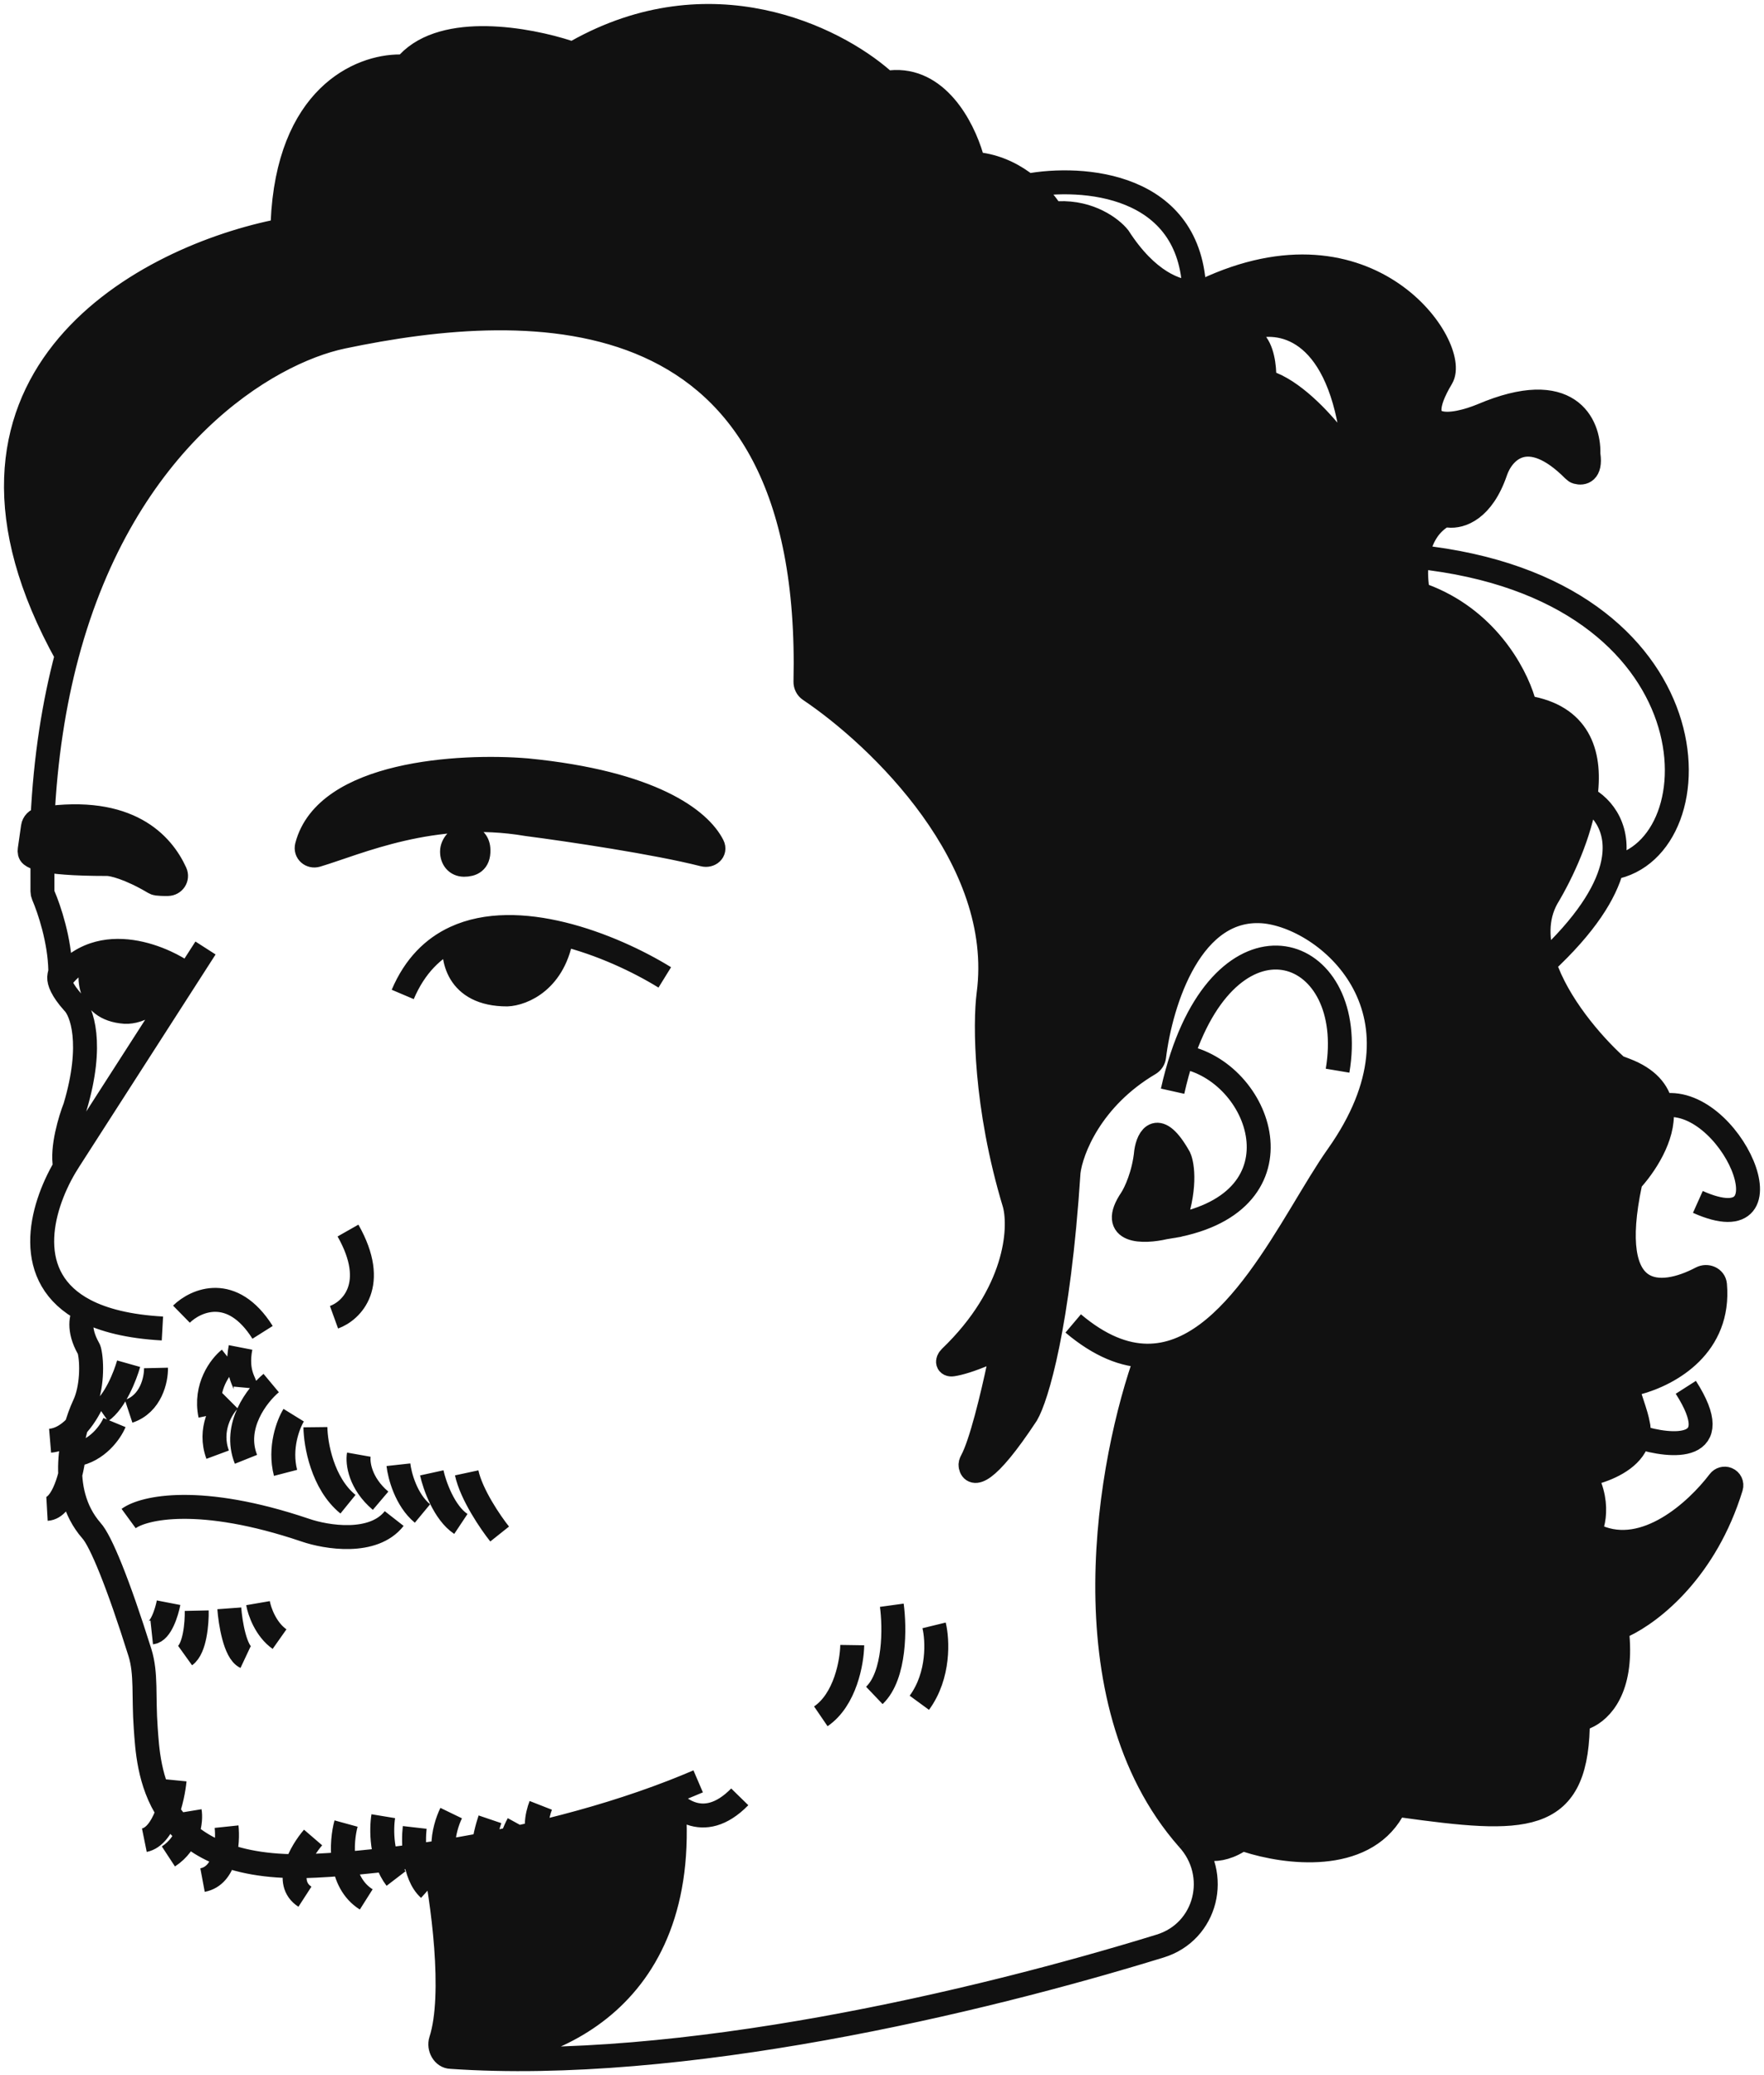 <svg width="221" height="260" viewBox="0 0 221 260" fill="none" xmlns="http://www.w3.org/2000/svg">
<path fill-rule="evenodd" clip-rule="evenodd" d="M42.916 42.198C66.642 37.218 102.034 35.905 100.911 85.418C100.902 85.823 101.096 86.219 101.433 86.446C110.177 92.32 126.1 107.561 123.851 124.548C123.381 128.186 123.374 138.545 127.11 150.883C127.926 153.997 127.39 162.064 119.057 170.074C118.595 170.518 118.701 171.046 119.335 170.951C120.167 170.828 121.506 170.449 123.541 169.586C124.423 169.213 125.39 169.958 125.192 170.893C124.317 175.036 122.895 180.93 121.748 183.023C121.636 183.229 121.554 183.456 121.6 183.686C121.849 184.913 123.481 185.006 128.618 177.217C129.85 175.132 132.626 166.14 133.871 146.857C134.203 144.094 136.699 137.603 143.995 133.29C144.323 133.097 144.544 132.763 144.59 132.387C145.428 125.542 149.248 113.201 158.579 114.218C166.767 115.204 180.178 127.022 167.577 144.821C162.013 152.68 154.638 169.967 143.696 169.861C138.994 182.74 133.433 212.873 148.803 230.371C149.633 231.307 152.005 232.597 155.103 230.707C155.428 230.508 155.823 230.449 156.186 230.567C161.143 232.18 170.688 233.373 174.427 226.873C174.683 226.428 175.18 226.154 175.69 226.224C190.891 228.335 197.339 228.523 197.671 216.45C197.687 215.87 198.12 215.383 198.655 215.154C200.652 214.3 203.216 211.514 202.646 204.953C202.599 204.417 202.905 203.909 203.393 203.677C207.067 201.93 213.722 196.626 216.879 186.329C217.004 185.921 216.792 185.486 216.396 185.325C216.035 185.178 215.622 185.298 215.386 185.608C212.503 189.406 206.145 195.145 200.106 192.529C199.526 192.278 199.341 191.566 199.501 190.956C199.793 189.841 199.891 188.176 199.205 186.281C198.931 185.524 199.348 184.632 200.119 184.392C202.288 183.718 204.832 182.331 205.257 180.03C205.356 179.49 205.339 178.898 205.172 178.254C205.144 178.147 205.125 178.034 205.102 177.925C204.995 177.423 204.557 176.067 204.16 174.883C203.931 174.2 204.366 173.472 205.064 173.285C209.353 172.136 215.511 168.557 214.861 160.977C214.791 160.156 213.857 159.766 213.126 160.152C208.095 162.804 201.046 163.304 204.232 148.289C204.274 148.088 204.372 147.895 204.508 147.741C206.468 145.52 208.742 141.761 208.1 138.564C207.737 136.754 206.438 135.124 203.619 134.054L202.8 133.743C202.666 133.692 202.546 133.62 202.44 133.524C199.482 130.839 195.145 125.823 193.46 120.717C192.526 117.885 192.408 115.025 193.794 112.521C195.753 109.265 197.956 104.439 198.614 99.96C199.379 94.758 198.062 90.023 191.867 88.751C191.395 88.654 191.004 88.302 190.867 87.842C189.768 84.17 186.087 77.502 178.314 74.62C177.932 74.478 177.636 74.162 177.572 73.761C177.397 72.67 177.33 71.223 177.572 69.766C177.889 67.85 178.74 65.917 180.582 64.751C180.844 64.585 181.167 64.569 181.475 64.604C183.002 64.775 185.732 63.88 187.373 59.076C188.225 56.562 191.37 53.051 197.178 58.906C197.286 59.015 197.416 59.112 197.564 59.153C198.283 59.355 199.314 59.147 199.015 57.008C199.005 56.933 199 56.856 199.002 56.781C199.092 53.197 196.568 47.398 185.671 52.044C182.185 53.482 176.294 54.556 180.613 47.339C182.848 43.605 171.76 26.534 150.894 36.427C150.566 36.542 150.138 36.619 149.63 36.623C147.426 36.639 143.718 35.283 140.145 29.734C139.246 28.61 136.54 26.54 132.599 26.714C132.131 26.735 131.682 26.51 131.416 26.125C130.827 25.274 129.915 24.223 128.715 23.261C127.189 22.037 125.198 20.956 122.813 20.61C122.305 20.537 121.878 20.18 121.733 19.689C120.598 15.829 117.353 9.735 111.583 10.306C111.221 10.342 110.859 10.241 110.586 10.002C104.469 4.642 89.001 -2.964 72.231 6.476C71.934 6.643 71.574 6.68 71.249 6.574C66.059 4.872 55.717 3.049 51.15 7.884C50.886 8.163 50.52 8.326 50.136 8.324C45.093 8.297 36.072 12.123 35.407 27.91C35.383 28.459 34.999 28.932 34.459 29.045C17.292 32.655 -10.632 47.926 8.372 82.112C15.597 54.978 33.34 44.209 42.916 42.198ZM169.383 54.752C167.43 40.989 160.349 39.822 156.494 41.1C156.157 41.212 156 41.586 156.123 41.919C156.199 42.124 156.376 42.272 156.574 42.366C157.926 43.007 158.34 45.2 158.394 46.816C158.413 47.373 158.779 47.868 159.298 48.078C162.52 49.384 165.885 53.121 167.623 55.441C167.911 55.825 168.432 55.958 168.862 55.744C169.229 55.561 169.44 55.157 169.383 54.752Z" fill="#111111"/>
<path d="M89.286 105.931C87.689 102.75 81.69 98.053 66.019 96.516C57.547 95.81 40.83 96.823 38.451 106.012C38.258 106.757 38.945 107.367 39.685 107.146C44.758 105.633 54.291 101.262 66.019 103.258C71.208 103.934 82.209 105.561 88.141 107.076C88.929 107.277 89.65 106.656 89.286 105.931Z" fill="#111111"/>
<path d="M57.021 117.504C56.551 119.869 57.196 124.597 63.539 124.597C65.468 124.518 69.541 122.89 70.397 117.01C65.763 115.882 60.951 115.686 57.021 117.504Z" fill="#111111"/>
<path d="M11.787 119.609C10.993 121.854 10.659 126.43 15.678 126.779C17.348 126.842 20.708 125.687 20.785 120.568C18.243 119.396 14.856 118.574 11.787 119.609Z" fill="#111111"/>
<path d="M21.964 109.324C20.33 105.735 16.108 100.987 5.324 102.595C5.322 102.638 5.32 102.681 5.318 102.724L5.318 107.704C6.637 108.01 9.028 108.253 13.441 108.253C14.094 108.253 16.17 108.721 19.308 110.58C19.416 110.644 19.535 110.693 19.66 110.709C19.926 110.743 20.385 110.773 21.032 110.761C21.779 110.747 22.273 110.003 21.964 109.324Z" fill="#111111"/>
<path d="M59.94 106.507C59.988 108.01 59.08 108.35 58.14 108.35C57.2 108.35 56.632 107.638 56.632 106.701C56.632 105.763 57.492 104.858 58.432 104.858C59.372 104.858 59.94 105.569 59.94 106.507Z" fill="#111111"/>
<path d="M145.885 153.793C143.29 154.391 138.832 154.51 141.75 150.204C142.253 149.428 143.326 147.158 143.598 144.287C143.858 142.541 145.048 140.242 147.733 145.015C148.171 145.972 148.618 149.035 146.906 153.629C146.574 153.688 146.234 153.743 145.885 153.793Z" fill="#111111"/>
<path d="M54.249 232.21C55.459 238.06 57.095 249.895 55.235 255.66C54.944 256.56 55.556 257.708 56.504 257.716C56.969 257.721 57.446 257.723 57.932 257.722C68.668 257.473 86.985 250.685 84.272 224.499C74.163 228.423 63.273 230.826 54.249 232.21Z" fill="#111111"/>
<path d="M9.241 182.407C8.982 184.573 7.948 188.934 5.888 189.051M11.719 175.277C11.071 176.926 9.075 180.282 6.276 180.515M30.768 173.871C30.817 173.337 29.505 172.076 30.137 168.827M67.749 226.2C67.28 227.397 66.729 229.925 68.284 230.468M64.931 228.528C64.024 230.177 62.754 233.912 64.931 235.658M61.383 227.946C60.703 229.951 59.751 234.232 61.383 235.318M51.956 228.965C51.745 230.808 51.81 234.93 53.754 236.676M56.524 227.17C55.568 229.143 54.473 233.495 57.739 235.124M21.12 200.81C20.89 202.001 20.145 204.412 19.008 204.534M24.645 201.806C24.678 203.309 24.432 206.539 23.188 207.432M28.727 201.515C28.857 203.293 29.447 207.005 30.768 207.626M32.324 200.865C32.494 201.853 33.272 204.137 35.023 205.372M28.387 228.868C28.598 230.872 28.29 235.017 25.374 235.561M39.224 230.226C37.734 231.956 35.443 235.861 38.203 237.646M76.545 226.443C76.432 228.254 77.187 231.894 81.113 231.972M69.305 228.819C68.608 230.517 68.294 234.174 72.609 235.221M82.96 223.97C84.272 226.33 88.052 229.867 92.679 225.133M117.025 203.649C117.462 205.443 117.705 209.895 115.178 213.348M111.728 201.127C112.101 203.843 112.185 209.905 109.541 212.427M106.771 206.122C106.739 208.224 105.906 212.951 102.835 215.046M21.875 223.048C21.649 225.344 20.573 230.061 18.085 230.565M48.02 227.558C47.761 229.127 47.718 232.883 49.623 235.367M43.355 228.48C42.739 230.727 42.383 235.774 45.882 237.986M23.771 226.928C23.965 228.108 23.703 230.895 21.098 232.602M23.12 121.881C22.483 121.444 21.687 120.984 20.785 120.568M7.215 123.239C8.516 121.304 10.104 120.178 11.787 119.609M11.787 119.609C10.993 121.854 10.659 126.43 15.678 126.779C17.348 126.842 20.708 125.687 20.785 120.568M11.787 119.609C14.856 118.574 18.243 119.396 20.785 120.568M83.286 122.463C80.04 120.458 75.319 118.208 70.397 117.01M50.455 124.597C51.977 121.013 54.285 118.77 57.021 117.504M57.021 117.504C56.551 119.869 57.196 124.597 63.539 124.597C65.468 124.518 69.541 122.89 70.397 117.01M57.021 117.504C60.951 115.686 65.763 115.882 70.397 117.01M25.747 118.777L8.674 145.354C8.499 145.623 8.325 145.904 8.154 146.195M20.348 166.451C16.126 166.217 12.983 165.411 10.692 164.225M22.731 164.656C24.531 162.894 29.083 160.883 32.897 166.936M41.846 165.044C44.035 164.252 47.449 160.97 43.597 154.181M134.454 165.82C137.794 168.642 140.864 169.834 143.696 169.861M143.696 169.861C154.638 169.967 162.013 152.68 167.577 144.821C180.178 127.022 166.767 115.204 158.579 114.218C149.248 113.201 145.428 125.542 144.59 132.387C144.544 132.763 144.323 133.097 143.995 133.29C136.699 137.603 134.203 144.094 133.871 146.857C132.626 166.14 129.85 175.132 128.618 177.217C123.481 185.006 121.849 184.913 121.6 183.686C121.554 183.456 121.636 183.229 121.748 183.023C122.895 180.93 124.317 175.036 125.192 170.893C125.39 169.958 124.423 169.213 123.541 169.586C121.506 170.449 120.167 170.828 119.335 170.951C118.701 171.046 118.595 170.518 119.057 170.074C127.39 162.064 127.926 153.997 127.11 150.883C123.374 138.545 123.381 128.186 123.851 124.548C126.1 107.561 110.177 92.32 101.433 86.446C101.096 86.219 100.902 85.823 100.911 85.418C102.034 35.905 66.642 37.218 42.916 42.198C33.34 44.209 15.597 54.978 8.372 82.112M143.696 169.861C138.994 182.74 133.433 212.873 148.803 230.371M148.803 230.371C149.633 231.307 152.005 232.597 155.103 230.707C155.428 230.508 155.823 230.449 156.186 230.567C161.143 232.18 170.688 233.373 174.427 226.873C174.683 226.428 175.18 226.154 175.69 226.224C190.891 228.335 197.339 228.523 197.671 216.45C197.687 215.87 198.12 215.383 198.655 215.154C200.652 214.3 203.216 211.514 202.646 204.953C202.599 204.417 202.905 203.909 203.393 203.677C207.067 201.93 213.722 196.626 216.879 186.329C217.004 185.921 216.792 185.486 216.396 185.325C216.035 185.178 215.622 185.298 215.386 185.608C212.503 189.406 206.145 195.145 200.106 192.529C199.526 192.278 199.341 191.566 199.501 190.956C199.793 189.841 199.891 188.176 199.205 186.281C198.931 185.524 199.348 184.632 200.119 184.392C202.288 183.718 204.832 182.331 205.257 180.03M148.803 230.371V230.371C152.936 234.843 151.174 242.032 145.354 243.826C122.484 250.877 85.22 259.7 56.504 257.716M8.372 82.112C-10.632 47.926 17.292 32.655 34.459 29.045C34.999 28.932 35.383 28.459 35.407 27.91C36.072 12.123 45.093 8.297 50.136 8.324C50.52 8.326 50.886 8.163 51.15 7.884C55.717 3.049 66.059 4.872 71.249 6.574C71.574 6.68 71.934 6.643 72.231 6.476C89.001 -2.964 104.469 4.642 110.586 10.002C110.859 10.241 111.221 10.342 111.583 10.306C117.353 9.735 120.598 15.829 121.733 19.689C121.878 20.18 122.305 20.537 122.813 20.61C125.198 20.956 127.189 22.037 128.715 23.261M8.372 82.112C6.775 88.112 5.691 94.912 5.324 102.595M8.154 146.195L8.139 146.13C7.711 143.841 8.804 140.229 9.404 138.71C11.777 130.756 10.231 126.666 9.161 125.615C7.742 124.031 7.392 123.003 7.414 122.45C7.425 122.157 7.559 121.863 7.554 121.57C7.485 117.838 6.175 113.918 5.419 112.167C5.353 112.015 5.318 111.853 5.318 111.688V107.704M8.154 146.195C5.036 151.482 2.776 160.125 10.692 164.225M87.469 223.194C86.414 223.646 85.347 224.081 84.272 224.499M10.692 164.225L10.62 164.317C10.206 164.873 9.732 166.564 11.081 168.941C11.129 169.026 11.169 169.117 11.193 169.211C11.561 170.693 11.558 173.943 10.523 176.102C9.063 179.254 7.069 186.723 11.447 191.767C12.614 193.028 14.803 198.363 17.527 207.044C18.363 209.711 17.964 212.524 18.256 216.501C18.615 221.397 18.986 234.203 38.15 233.815C41.698 233.716 47.443 233.253 54.249 232.21M128.715 23.261C129.915 24.223 130.827 25.274 131.416 26.125C131.682 26.51 132.131 26.735 132.599 26.714C136.54 26.54 139.246 28.61 140.145 29.734C143.718 35.283 147.426 36.639 149.63 36.623M128.715 23.261C135.541 21.992 149.279 22.889 149.63 36.623M149.63 36.623C150.138 36.619 150.566 36.542 150.894 36.427C171.76 26.534 182.848 43.605 180.613 47.339C176.294 54.556 182.185 53.482 185.671 52.044C196.568 47.398 199.092 53.197 199.002 56.781C199 56.856 199.005 56.933 199.015 57.008C199.314 59.147 198.283 59.355 197.564 59.153C197.416 59.112 197.286 59.015 197.178 58.906C191.37 53.051 188.225 56.562 187.373 59.076C185.732 63.88 183.002 64.775 181.475 64.604C181.167 64.569 180.844 64.585 180.582 64.751C178.74 65.917 177.889 67.85 177.572 69.766M198.614 99.96C197.956 104.439 195.753 109.265 193.794 112.521C192.408 115.025 192.526 117.885 193.46 120.717M198.614 99.96C199.379 94.758 198.062 90.023 191.867 88.751C191.395 88.654 191.004 88.302 190.867 87.842C189.768 84.17 186.087 77.502 178.314 74.62C177.932 74.478 177.636 74.162 177.572 73.761C177.397 72.67 177.33 71.223 177.572 69.766M198.614 99.96C200.82 101.102 203.185 104.007 201.942 108.738M193.46 120.717C195.145 125.823 199.482 130.839 202.44 133.524C202.546 133.62 202.666 133.692 202.8 133.743L203.619 134.054C206.438 135.124 207.737 136.754 208.1 138.564M193.46 120.717C198.659 115.893 201.11 111.906 201.942 108.738M177.572 69.766C215.341 73.761 215.341 106.41 201.942 108.738M208.1 138.564C208.742 141.761 206.468 145.52 204.508 147.741C204.372 147.895 204.274 148.088 204.232 148.289C201.046 163.304 208.095 162.804 213.126 160.152C213.857 159.766 214.791 160.156 214.861 160.977C215.511 168.557 209.353 172.136 205.064 173.285C204.366 173.472 203.931 174.2 204.16 174.883C204.557 176.067 204.995 177.423 205.102 177.925C205.125 178.034 205.144 178.147 205.172 178.254C205.339 178.898 205.356 179.49 205.257 180.03M208.1 138.564C216.703 136.77 225.166 156.169 212.714 150.592M205.257 180.03C209.412 181.356 216.421 181.97 211.206 173.822M167.577 134.151C170.174 118.663 154.599 112.831 148.095 132.387M146.906 136.721C147.255 135.156 147.654 133.713 148.095 132.387M148.095 132.387C157.998 134.117 163.981 150.549 146.906 153.629M146.906 153.629C146.574 153.688 146.234 153.743 145.885 153.793C143.29 154.391 138.832 154.51 141.75 150.204C142.253 149.428 143.326 147.158 143.598 144.287C143.858 142.541 145.048 140.242 147.733 145.015C148.171 145.972 148.618 149.035 146.906 153.629ZM54.249 232.21C55.459 238.06 57.095 249.895 55.235 255.66C54.944 256.56 55.556 257.708 56.504 257.716M54.249 232.21C63.273 230.826 74.163 228.423 84.272 224.499M56.504 257.716C56.969 257.721 57.446 257.723 57.932 257.722M56.504 257.716C56.962 257.731 57.439 257.734 57.932 257.722M16.116 190.263C17.997 188.889 25.056 187.256 38.247 191.718C40.873 192.624 46.778 193.6 49.385 190.263M5.324 102.595C16.108 100.987 20.33 105.735 21.964 109.324C22.273 110.003 21.779 110.747 21.032 110.761C20.385 110.773 19.926 110.743 19.66 110.709C19.535 110.693 19.416 110.644 19.308 110.58C16.17 108.721 14.094 108.253 13.441 108.253C9.028 108.253 6.637 108.01 5.318 107.704M5.324 102.595C5.322 102.638 5.32 102.681 5.318 102.724L5.318 107.704M5.324 102.595C5.245 102.607 5.165 102.619 5.084 102.631C4.588 102.709 4.2 103.107 4.129 103.603L3.721 106.455C3.684 106.709 3.72 106.983 3.92 107.144C4.149 107.328 4.553 107.527 5.318 107.704M62.598 192.203C61.464 190.781 59.051 187.256 58.468 184.541M39.516 178.818C39.54 180.952 40.39 185.869 43.597 188.469M44.958 182.261C44.78 183.263 45.075 185.821 47.68 188.032M49.915 183.522C50.061 184.848 50.867 187.926 52.928 189.633M54.094 184.541C54.434 186.092 55.639 189.546 57.739 190.942M36.794 177.314C36.114 178.414 34.957 181.398 35.774 184.541M33.976 173.289C32.23 174.744 29.153 178.692 30.817 182.843M28.727 170.282C27.626 171.155 25.608 173.784 26.346 177.314M19.543 171.398C19.575 172.82 18.934 175.898 16.116 176.829M16.116 170.864C15.697 172.351 14.426 175.627 12.691 176.829M14.343 178.236C13.869 179.384 12.217 181.796 9.404 182.261M28.727 175.423C27.756 176.393 26.103 179.118 27.27 182.261M84.272 224.499C86.985 250.685 68.668 257.473 57.932 257.722M59.94 106.507C59.988 108.01 59.08 108.35 58.14 108.35C57.2 108.35 56.632 107.638 56.632 106.701C56.632 105.763 57.492 104.858 58.432 104.858C59.372 104.858 59.94 105.569 59.94 106.507ZM66.019 96.516C81.69 98.053 87.689 102.75 89.286 105.931C89.65 106.656 88.929 107.277 88.141 107.076C82.209 105.561 71.208 103.934 66.019 103.258C54.291 101.262 44.758 105.633 39.685 107.146C38.945 107.367 38.258 106.757 38.451 106.012C40.83 96.823 57.547 95.81 66.019 96.516ZM159.298 48.078C162.52 49.384 165.885 53.121 167.623 55.441C167.911 55.825 168.432 55.958 168.862 55.744C169.229 55.561 169.44 55.157 169.383 54.752C167.43 40.989 160.349 39.822 156.494 41.1C156.157 41.212 156 41.586 156.123 41.919C156.199 42.124 156.376 42.272 156.574 42.366C157.926 43.007 158.34 45.2 158.394 46.816C158.413 47.373 158.779 47.868 159.298 48.078Z" stroke="#111111" stroke-width="3"/>
</svg>
